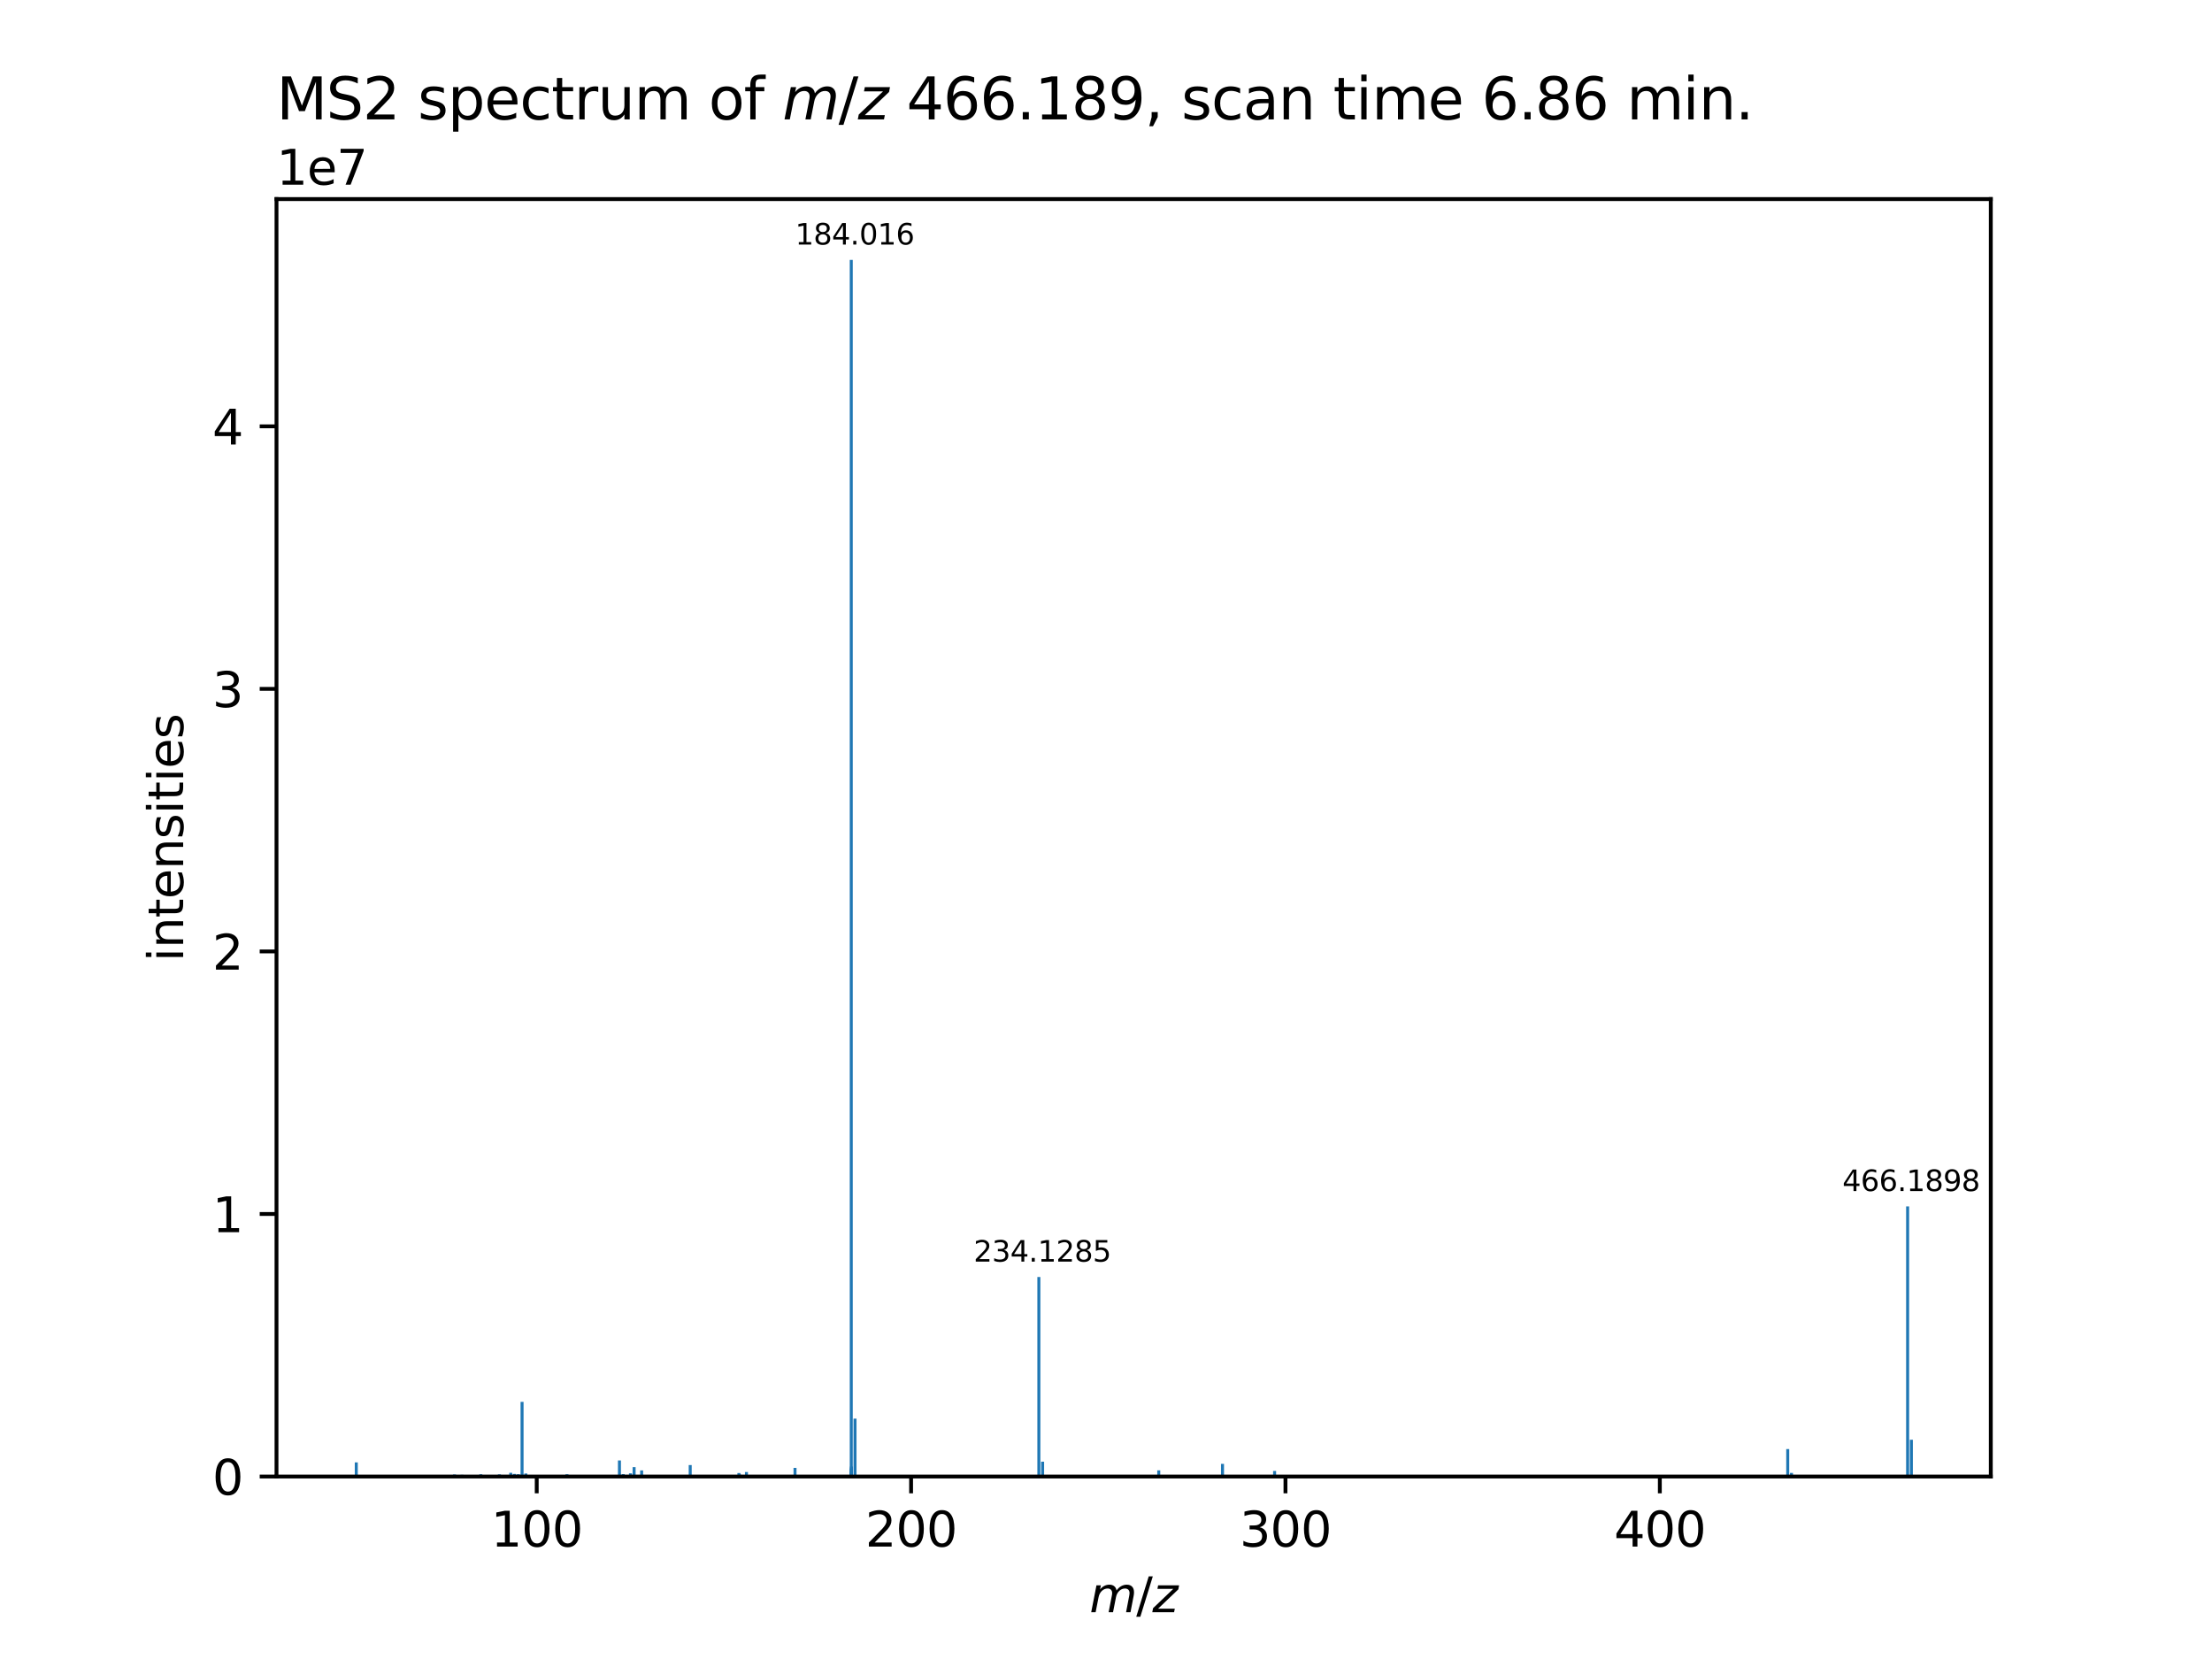 <?xml version="1.0" encoding="utf-8" standalone="no"?>
<!DOCTYPE svg PUBLIC "-//W3C//DTD SVG 1.1//EN"
  "http://www.w3.org/Graphics/SVG/1.1/DTD/svg11.dtd">
<svg xmlns:xlink="http://www.w3.org/1999/xlink" width="460.8pt" height="345.6pt" viewBox="0 0 460.8 345.6" xmlns="http://www.w3.org/2000/svg" version="1.1">
 <defs>
  <style type="text/css">*{stroke-linejoin: round; stroke-linecap: butt}</style>
 </defs>
 <g id="figure_1">
  <g id="patch_1">
   <path d="M 0 345.6 
L 460.8 345.6 
L 460.8 0 
L 0 0 
z
" style="fill: #ffffff"/>
  </g>
  <g id="axes_1">
   <g id="patch_2">
    <path d="M 57.6 307.584 
L 414.72 307.584 
L 414.72 41.472 
L 57.6 41.472 
z
" style="fill: #ffffff"/>
   </g>
   <g id="patch_3">
    <path d="M 73.833 307.584 
L 74.457 307.584 
L 74.457 307.43 
L 73.833 307.43 
z
" clip-path="url(#p63907b9aa9)" style="fill: #1f77b4"/>
   </g>
   <g id="patch_4">
    <path d="M 73.905 307.584 
L 74.528 307.584 
L 74.528 307.331 
L 73.905 307.331 
z
" clip-path="url(#p63907b9aa9)" style="fill: #1f77b4"/>
   </g>
   <g id="patch_5">
    <path d="M 73.907 307.584 
L 74.531 307.584 
L 74.531 304.641 
L 73.907 304.641 
z
" clip-path="url(#p63907b9aa9)" style="fill: #1f77b4"/>
   </g>
   <g id="patch_6">
    <path d="M 73.993 307.584 
L 74.617 307.584 
L 74.617 307.252 
L 73.993 307.252 
z
" clip-path="url(#p63907b9aa9)" style="fill: #1f77b4"/>
   </g>
   <g id="patch_7">
    <path d="M 77.004 307.584 
L 77.628 307.584 
L 77.628 307.457 
L 77.004 307.457 
z
" clip-path="url(#p63907b9aa9)" style="fill: #1f77b4"/>
   </g>
   <g id="patch_8">
    <path d="M 78.65 307.584 
L 79.274 307.584 
L 79.274 307.412 
L 78.65 307.412 
z
" clip-path="url(#p63907b9aa9)" style="fill: #1f77b4"/>
   </g>
   <g id="patch_9">
    <path d="M 79.708 307.584 
L 80.332 307.584 
L 80.332 307.441 
L 79.708 307.441 
z
" clip-path="url(#p63907b9aa9)" style="fill: #1f77b4"/>
   </g>
   <g id="patch_10">
    <path d="M 85.805 307.584 
L 86.429 307.584 
L 86.429 307.4 
L 85.805 307.4 
z
" clip-path="url(#p63907b9aa9)" style="fill: #1f77b4"/>
   </g>
   <g id="patch_11">
    <path d="M 86.581 307.584 
L 87.205 307.584 
L 87.205 307.271 
L 86.581 307.271 
z
" clip-path="url(#p63907b9aa9)" style="fill: #1f77b4"/>
   </g>
   <g id="patch_12">
    <path d="M 87.377 307.584 
L 88.001 307.584 
L 88.001 307.437 
L 87.377 307.437 
z
" clip-path="url(#p63907b9aa9)" style="fill: #1f77b4"/>
   </g>
   <g id="patch_13">
    <path d="M 88.153 307.584 
L 88.777 307.584 
L 88.777 307.31 
L 88.153 307.31 
z
" clip-path="url(#p63907b9aa9)" style="fill: #1f77b4"/>
   </g>
   <g id="patch_14">
    <path d="M 89.633 307.584 
L 90.257 307.584 
L 90.257 307.447 
L 89.633 307.447 
z
" clip-path="url(#p63907b9aa9)" style="fill: #1f77b4"/>
   </g>
   <g id="patch_15">
    <path d="M 94.368 307.584 
L 94.992 307.584 
L 94.992 307.163 
L 94.368 307.163 
z
" clip-path="url(#p63907b9aa9)" style="fill: #1f77b4"/>
   </g>
   <g id="patch_16">
    <path d="M 95.939 307.584 
L 96.563 307.584 
L 96.563 307.224 
L 95.939 307.224 
z
" clip-path="url(#p63907b9aa9)" style="fill: #1f77b4"/>
   </g>
   <g id="patch_17">
    <path d="M 97.511 307.584 
L 98.135 307.584 
L 98.135 307.27 
L 97.511 307.27 
z
" clip-path="url(#p63907b9aa9)" style="fill: #1f77b4"/>
   </g>
   <g id="patch_18">
    <path d="M 99.851 307.584 
L 100.475 307.584 
L 100.475 307.115 
L 99.851 307.115 
z
" clip-path="url(#p63907b9aa9)" style="fill: #1f77b4"/>
   </g>
   <g id="patch_19">
    <path d="M 103.726 307.584 
L 104.35 307.584 
L 104.35 307.134 
L 103.726 307.134 
z
" clip-path="url(#p63907b9aa9)" style="fill: #1f77b4"/>
   </g>
   <g id="patch_20">
    <path d="M 105.298 307.584 
L 105.922 307.584 
L 105.922 307.293 
L 105.298 307.293 
z
" clip-path="url(#p63907b9aa9)" style="fill: #1f77b4"/>
   </g>
   <g id="patch_21">
    <path d="M 106.084 307.584 
L 106.708 307.584 
L 106.708 306.813 
L 106.084 306.813 
z
" clip-path="url(#p63907b9aa9)" style="fill: #1f77b4"/>
   </g>
   <g id="patch_22">
    <path d="M 106.87 307.584 
L 107.494 307.584 
L 107.494 307.039 
L 106.87 307.039 
z
" clip-path="url(#p63907b9aa9)" style="fill: #1f77b4"/>
   </g>
   <g id="patch_23">
    <path d="M 107.656 307.584 
L 108.28 307.584 
L 108.28 307.103 
L 107.656 307.103 
z
" clip-path="url(#p63907b9aa9)" style="fill: #1f77b4"/>
   </g>
   <g id="patch_24">
    <path d="M 108.437 307.584 
L 109.061 307.584 
L 109.061 307.254 
L 108.437 307.254 
z
" clip-path="url(#p63907b9aa9)" style="fill: #1f77b4"/>
   </g>
   <g id="patch_25">
    <path d="M 108.442 307.584 
L 109.066 307.584 
L 109.066 292.031 
L 108.442 292.031 
z
" clip-path="url(#p63907b9aa9)" style="fill: #1f77b4"/>
   </g>
   <g id="patch_26">
    <path d="M 108.446 307.584 
L 109.07 307.584 
L 109.07 307.417 
L 108.446 307.417 
z
" clip-path="url(#p63907b9aa9)" style="fill: #1f77b4"/>
   </g>
   <g id="patch_27">
    <path d="M 108.447 307.584 
L 109.071 307.584 
L 109.071 307.246 
L 108.447 307.246 
z
" clip-path="url(#p63907b9aa9)" style="fill: #1f77b4"/>
   </g>
   <g id="patch_28">
    <path d="M 109.224 307.584 
L 109.848 307.584 
L 109.848 306.951 
L 109.224 306.951 
z
" clip-path="url(#p63907b9aa9)" style="fill: #1f77b4"/>
   </g>
   <g id="patch_29">
    <path d="M 112.914 307.584 
L 113.538 307.584 
L 113.538 307.423 
L 112.914 307.423 
z
" clip-path="url(#p63907b9aa9)" style="fill: #1f77b4"/>
   </g>
   <g id="patch_30">
    <path d="M 117.8 307.584 
L 118.424 307.584 
L 118.424 307.11 
L 117.8 307.11 
z
" clip-path="url(#p63907b9aa9)" style="fill: #1f77b4"/>
   </g>
   <g id="patch_31">
    <path d="M 119.629 307.584 
L 120.253 307.584 
L 120.253 307.403 
L 119.629 307.403 
z
" clip-path="url(#p63907b9aa9)" style="fill: #1f77b4"/>
   </g>
   <g id="patch_32">
    <path d="M 120.742 307.584 
L 121.366 307.584 
L 121.366 307.407 
L 120.742 307.407 
z
" clip-path="url(#p63907b9aa9)" style="fill: #1f77b4"/>
   </g>
   <g id="patch_33">
    <path d="M 120.916 307.584 
L 121.54 307.584 
L 121.54 307.414 
L 120.916 307.414 
z
" clip-path="url(#p63907b9aa9)" style="fill: #1f77b4"/>
   </g>
   <g id="patch_34">
    <path d="M 121.639 307.584 
L 122.263 307.584 
L 122.263 307.293 
L 121.639 307.293 
z
" clip-path="url(#p63907b9aa9)" style="fill: #1f77b4"/>
   </g>
   <g id="patch_35">
    <path d="M 128.73 307.584 
L 129.354 307.584 
L 129.354 304.238 
L 128.73 304.238 
z
" clip-path="url(#p63907b9aa9)" style="fill: #1f77b4"/>
   </g>
   <g id="patch_36">
    <path d="M 129.516 307.584 
L 130.14 307.584 
L 130.14 307.086 
L 129.516 307.086 
z
" clip-path="url(#p63907b9aa9)" style="fill: #1f77b4"/>
   </g>
   <g id="patch_37">
    <path d="M 131.026 307.584 
L 131.65 307.584 
L 131.65 306.916 
L 131.026 306.916 
z
" clip-path="url(#p63907b9aa9)" style="fill: #1f77b4"/>
   </g>
   <g id="patch_38">
    <path d="M 131.783 307.584 
L 132.407 307.584 
L 132.407 305.633 
L 131.783 305.633 
z
" clip-path="url(#p63907b9aa9)" style="fill: #1f77b4"/>
   </g>
   <g id="patch_39">
    <path d="M 133.355 307.584 
L 133.979 307.584 
L 133.979 306.316 
L 133.355 306.316 
z
" clip-path="url(#p63907b9aa9)" style="fill: #1f77b4"/>
   </g>
   <g id="patch_40">
    <path d="M 133.418 307.584 
L 134.042 307.584 
L 134.042 307.233 
L 133.418 307.233 
z
" clip-path="url(#p63907b9aa9)" style="fill: #1f77b4"/>
   </g>
   <g id="patch_41">
    <path d="M 143.471 307.584 
L 144.095 307.584 
L 144.095 305.198 
L 143.471 305.198 
z
" clip-path="url(#p63907b9aa9)" style="fill: #1f77b4"/>
   </g>
   <g id="patch_42">
    <path d="M 152.737 307.584 
L 153.361 307.584 
L 153.361 307.433 
L 152.737 307.433 
z
" clip-path="url(#p63907b9aa9)" style="fill: #1f77b4"/>
   </g>
   <g id="patch_43">
    <path d="M 152.887 307.584 
L 153.511 307.584 
L 153.511 307.419 
L 152.887 307.419 
z
" clip-path="url(#p63907b9aa9)" style="fill: #1f77b4"/>
   </g>
   <g id="patch_44">
    <path d="M 153.615 307.584 
L 154.239 307.584 
L 154.239 306.853 
L 153.615 306.853 
z
" clip-path="url(#p63907b9aa9)" style="fill: #1f77b4"/>
   </g>
   <g id="patch_45">
    <path d="M 153.707 307.584 
L 154.331 307.584 
L 154.331 307.03 
L 153.707 307.03 
z
" clip-path="url(#p63907b9aa9)" style="fill: #1f77b4"/>
   </g>
   <g id="patch_46">
    <path d="M 155.187 307.584 
L 155.811 307.584 
L 155.811 306.65 
L 155.187 306.65 
z
" clip-path="url(#p63907b9aa9)" style="fill: #1f77b4"/>
   </g>
   <g id="patch_47">
    <path d="M 165.303 307.584 
L 165.927 307.584 
L 165.927 305.783 
L 165.303 305.783 
z
" clip-path="url(#p63907b9aa9)" style="fill: #1f77b4"/>
   </g>
   <g id="patch_48">
    <path d="M 166.086 307.584 
L 166.71 307.584 
L 166.71 307.416 
L 166.086 307.416 
z
" clip-path="url(#p63907b9aa9)" style="fill: #1f77b4"/>
   </g>
   <g id="patch_49">
    <path d="M 166.119 307.584 
L 166.743 307.584 
L 166.743 307.38 
L 166.119 307.38 
z
" clip-path="url(#p63907b9aa9)" style="fill: #1f77b4"/>
   </g>
   <g id="patch_50">
    <path d="M 174.341 307.584 
L 174.965 307.584 
L 174.965 307.408 
L 174.341 307.408 
z
" clip-path="url(#p63907b9aa9)" style="fill: #1f77b4"/>
   </g>
   <g id="patch_51">
    <path d="M 176.986 307.584 
L 177.61 307.584 
L 177.61 307.081 
L 176.986 307.081 
z
" clip-path="url(#p63907b9aa9)" style="fill: #1f77b4"/>
   </g>
   <g id="patch_52">
    <path d="M 176.994 307.584 
L 177.618 307.584 
L 177.618 306.364 
L 176.994 306.364 
z
" clip-path="url(#p63907b9aa9)" style="fill: #1f77b4"/>
   </g>
   <g id="patch_53">
    <path d="M 176.999 307.584 
L 177.623 307.584 
L 177.623 305.89 
L 176.999 305.89 
z
" clip-path="url(#p63907b9aa9)" style="fill: #1f77b4"/>
   </g>
   <g id="patch_54">
    <path d="M 177.02 307.584 
L 177.644 307.584 
L 177.644 54.144 
L 177.02 54.144 
z
" clip-path="url(#p63907b9aa9)" style="fill: #1f77b4"/>
   </g>
   <g id="patch_55">
    <path d="M 177.041 307.584 
L 177.665 307.584 
L 177.665 306.624 
L 177.041 306.624 
z
" clip-path="url(#p63907b9aa9)" style="fill: #1f77b4"/>
   </g>
   <g id="patch_56">
    <path d="M 177.047 307.584 
L 177.671 307.584 
L 177.671 305.502 
L 177.047 305.502 
z
" clip-path="url(#p63907b9aa9)" style="fill: #1f77b4"/>
   </g>
   <g id="patch_57">
    <path d="M 177.055 307.584 
L 177.678 307.584 
L 177.678 306.981 
L 177.055 306.981 
z
" clip-path="url(#p63907b9aa9)" style="fill: #1f77b4"/>
   </g>
   <g id="patch_58">
    <path d="M 177.803 307.584 
L 178.426 307.584 
L 178.426 295.522 
L 177.803 295.522 
z
" clip-path="url(#p63907b9aa9)" style="fill: #1f77b4"/>
   </g>
   <g id="patch_59">
    <path d="M 177.813 307.584 
L 178.437 307.584 
L 178.437 307.448 
L 177.813 307.448 
z
" clip-path="url(#p63907b9aa9)" style="fill: #1f77b4"/>
   </g>
   <g id="patch_60">
    <path d="M 177.816 307.584 
L 178.44 307.584 
L 178.44 307.423 
L 177.816 307.423 
z
" clip-path="url(#p63907b9aa9)" style="fill: #1f77b4"/>
   </g>
   <g id="patch_61">
    <path d="M 216.102 307.584 
L 216.726 307.584 
L 216.726 266.019 
L 216.102 266.019 
z
" clip-path="url(#p63907b9aa9)" style="fill: #1f77b4"/>
   </g>
   <g id="patch_62">
    <path d="M 216.884 307.584 
L 217.508 307.584 
L 217.508 304.502 
L 216.884 304.502 
z
" clip-path="url(#p63907b9aa9)" style="fill: #1f77b4"/>
   </g>
   <g id="patch_63">
    <path d="M 230.148 307.584 
L 230.772 307.584 
L 230.772 307.303 
L 230.148 307.303 
z
" clip-path="url(#p63907b9aa9)" style="fill: #1f77b4"/>
   </g>
   <g id="patch_64">
    <path d="M 239.507 307.584 
L 240.131 307.584 
L 240.131 307.351 
L 239.507 307.351 
z
" clip-path="url(#p63907b9aa9)" style="fill: #1f77b4"/>
   </g>
   <g id="patch_65">
    <path d="M 241.078 307.584 
L 241.702 307.584 
L 241.702 306.305 
L 241.078 306.305 
z
" clip-path="url(#p63907b9aa9)" style="fill: #1f77b4"/>
   </g>
   <g id="patch_66">
    <path d="M 241.861 307.584 
L 242.485 307.584 
L 242.485 307.407 
L 241.861 307.407 
z
" clip-path="url(#p63907b9aa9)" style="fill: #1f77b4"/>
   </g>
   <g id="patch_67">
    <path d="M 254.357 307.584 
L 254.98 307.584 
L 254.98 304.95 
L 254.357 304.95 
z
" clip-path="url(#p63907b9aa9)" style="fill: #1f77b4"/>
   </g>
   <g id="patch_68">
    <path d="M 255.141 307.584 
L 255.765 307.584 
L 255.765 307.364 
L 255.141 307.364 
z
" clip-path="url(#p63907b9aa9)" style="fill: #1f77b4"/>
   </g>
   <g id="patch_69">
    <path d="M 265.212 307.584 
L 265.836 307.584 
L 265.836 306.431 
L 265.212 306.431 
z
" clip-path="url(#p63907b9aa9)" style="fill: #1f77b4"/>
   </g>
   <g id="patch_70">
    <path d="M 372.105 307.584 
L 372.729 307.584 
L 372.729 301.869 
L 372.105 301.869 
z
" clip-path="url(#p63907b9aa9)" style="fill: #1f77b4"/>
   </g>
   <g id="patch_71">
    <path d="M 372.888 307.584 
L 373.512 307.584 
L 373.512 306.828 
L 372.888 306.828 
z
" clip-path="url(#p63907b9aa9)" style="fill: #1f77b4"/>
   </g>
   <g id="patch_72">
    <path d="M 397.081 307.584 
L 397.705 307.584 
L 397.705 251.318 
L 397.081 251.318 
z
" clip-path="url(#p63907b9aa9)" style="fill: #1f77b4"/>
   </g>
   <g id="patch_73">
    <path d="M 397.863 307.584 
L 398.487 307.584 
L 398.487 299.925 
L 397.863 299.925 
z
" clip-path="url(#p63907b9aa9)" style="fill: #1f77b4"/>
   </g>
   <g id="matplotlib.axis_1">
    <g id="xtick_1">
     <g id="line2d_1">
      <defs>
       <path id="m96900ca7e9" d="M 0 0 
L 0 3.5 
" style="stroke: #000000; stroke-width: 0.8"/>
      </defs>
      <g>
       <use xlink:href="#m96900ca7e9" x="111.81" y="307.584" style="stroke: #000000; stroke-width: 0.8"/>
      </g>
     </g>
     <g id="text_1">
      <!-- 100 -->
      <g transform="translate(102.266 322.182) scale(0.1 -0.1)">
       <defs>
        <path id="DejaVuSans-31" d="M 794 531 
L 1825 531 
L 1825 4091 
L 703 3866 
L 703 4441 
L 1819 4666 
L 2450 4666 
L 2450 531 
L 3481 531 
L 3481 0 
L 794 0 
L 794 531 
z
" transform="scale(0.016)"/>
        <path id="DejaVuSans-30" d="M 2034 4250 
Q 1547 4250 1301 3770 
Q 1056 3291 1056 2328 
Q 1056 1369 1301 889 
Q 1547 409 2034 409 
Q 2525 409 2770 889 
Q 3016 1369 3016 2328 
Q 3016 3291 2770 3770 
Q 2525 4250 2034 4250 
z
M 2034 4750 
Q 2819 4750 3233 4129 
Q 3647 3509 3647 2328 
Q 3647 1150 3233 529 
Q 2819 -91 2034 -91 
Q 1250 -91 836 529 
Q 422 1150 422 2328 
Q 422 3509 836 4129 
Q 1250 4750 2034 4750 
z
" transform="scale(0.016)"/>
       </defs>
       <use xlink:href="#DejaVuSans-31"/>
       <use xlink:href="#DejaVuSans-30" x="63.623"/>
       <use xlink:href="#DejaVuSans-30" x="127.246"/>
      </g>
     </g>
    </g>
    <g id="xtick_2">
     <g id="line2d_2">
      <g>
       <use xlink:href="#m96900ca7e9" x="189.798" y="307.584" style="stroke: #000000; stroke-width: 0.8"/>
      </g>
     </g>
     <g id="text_2">
      <!-- 200 -->
      <g transform="translate(180.254 322.182) scale(0.1 -0.1)">
       <defs>
        <path id="DejaVuSans-32" d="M 1228 531 
L 3431 531 
L 3431 0 
L 469 0 
L 469 531 
Q 828 903 1448 1529 
Q 2069 2156 2228 2338 
Q 2531 2678 2651 2914 
Q 2772 3150 2772 3378 
Q 2772 3750 2511 3984 
Q 2250 4219 1831 4219 
Q 1534 4219 1204 4116 
Q 875 4013 500 3803 
L 500 4441 
Q 881 4594 1212 4672 
Q 1544 4750 1819 4750 
Q 2544 4750 2975 4387 
Q 3406 4025 3406 3419 
Q 3406 3131 3298 2873 
Q 3191 2616 2906 2266 
Q 2828 2175 2409 1742 
Q 1991 1309 1228 531 
z
" transform="scale(0.016)"/>
       </defs>
       <use xlink:href="#DejaVuSans-32"/>
       <use xlink:href="#DejaVuSans-30" x="63.623"/>
       <use xlink:href="#DejaVuSans-30" x="127.246"/>
      </g>
     </g>
    </g>
    <g id="xtick_3">
     <g id="line2d_3">
      <g>
       <use xlink:href="#m96900ca7e9" x="267.786" y="307.584" style="stroke: #000000; stroke-width: 0.8"/>
      </g>
     </g>
     <g id="text_3">
      <!-- 300 -->
      <g transform="translate(258.242 322.182) scale(0.1 -0.1)">
       <defs>
        <path id="DejaVuSans-33" d="M 2597 2516 
Q 3050 2419 3304 2112 
Q 3559 1806 3559 1356 
Q 3559 666 3084 287 
Q 2609 -91 1734 -91 
Q 1441 -91 1130 -33 
Q 819 25 488 141 
L 488 750 
Q 750 597 1062 519 
Q 1375 441 1716 441 
Q 2309 441 2620 675 
Q 2931 909 2931 1356 
Q 2931 1769 2642 2001 
Q 2353 2234 1838 2234 
L 1294 2234 
L 1294 2753 
L 1863 2753 
Q 2328 2753 2575 2939 
Q 2822 3125 2822 3475 
Q 2822 3834 2567 4026 
Q 2313 4219 1838 4219 
Q 1578 4219 1281 4162 
Q 984 4106 628 3988 
L 628 4550 
Q 988 4650 1302 4700 
Q 1616 4750 1894 4750 
Q 2613 4750 3031 4423 
Q 3450 4097 3450 3541 
Q 3450 3153 3228 2886 
Q 3006 2619 2597 2516 
z
" transform="scale(0.016)"/>
       </defs>
       <use xlink:href="#DejaVuSans-33"/>
       <use xlink:href="#DejaVuSans-30" x="63.623"/>
       <use xlink:href="#DejaVuSans-30" x="127.246"/>
      </g>
     </g>
    </g>
    <g id="xtick_4">
     <g id="line2d_4">
      <g>
       <use xlink:href="#m96900ca7e9" x="345.773" y="307.584" style="stroke: #000000; stroke-width: 0.8"/>
      </g>
     </g>
     <g id="text_4">
      <!-- 400 -->
      <g transform="translate(336.23 322.182) scale(0.1 -0.1)">
       <defs>
        <path id="DejaVuSans-34" d="M 2419 4116 
L 825 1625 
L 2419 1625 
L 2419 4116 
z
M 2253 4666 
L 3047 4666 
L 3047 1625 
L 3713 1625 
L 3713 1100 
L 3047 1100 
L 3047 0 
L 2419 0 
L 2419 1100 
L 313 1100 
L 313 1709 
L 2253 4666 
z
" transform="scale(0.016)"/>
       </defs>
       <use xlink:href="#DejaVuSans-34"/>
       <use xlink:href="#DejaVuSans-30" x="63.623"/>
       <use xlink:href="#DejaVuSans-30" x="127.246"/>
      </g>
     </g>
    </g>
    <g id="text_5">
     <!-- ${m/z}$ -->
     <g transform="translate(226.96 335.861) scale(0.1 -0.1)">
      <defs>
       <path id="DejaVuSans-Oblique-6d" d="M 5747 2113 
L 5338 0 
L 4763 0 
L 5166 2094 
Q 5191 2228 5203 2325 
Q 5216 2422 5216 2491 
Q 5216 2772 5059 2928 
Q 4903 3084 4622 3084 
Q 4203 3084 3875 2770 
Q 3547 2456 3450 1953 
L 3066 0 
L 2491 0 
L 2900 2094 
Q 2925 2209 2937 2307 
Q 2950 2406 2950 2484 
Q 2950 2769 2794 2926 
Q 2638 3084 2363 3084 
Q 1938 3084 1609 2770 
Q 1281 2456 1184 1953 
L 800 0 
L 225 0 
L 909 3500 
L 1484 3500 
L 1375 2956 
Q 1609 3263 1923 3423 
Q 2238 3584 2597 3584 
Q 2978 3584 3223 3384 
Q 3469 3184 3519 2828 
Q 3781 3197 4126 3390 
Q 4472 3584 4856 3584 
Q 5306 3584 5551 3325 
Q 5797 3066 5797 2591 
Q 5797 2488 5784 2364 
Q 5772 2241 5747 2113 
z
" transform="scale(0.016)"/>
       <path id="DejaVuSans-2f" d="M 1625 4666 
L 2156 4666 
L 531 -594 
L 0 -594 
L 1625 4666 
z
" transform="scale(0.016)"/>
       <path id="DejaVuSans-Oblique-7a" d="M 744 3500 
L 3475 3500 
L 3372 2975 
L 738 459 
L 2913 459 
L 2822 0 
L -19 0 
L 84 525 
L 2719 3041 
L 653 3041 
L 744 3500 
z
" transform="scale(0.016)"/>
      </defs>
      <use xlink:href="#DejaVuSans-Oblique-6d" transform="translate(0 0.094)"/>
      <use xlink:href="#DejaVuSans-2f" transform="translate(97.412 0.094)"/>
      <use xlink:href="#DejaVuSans-Oblique-7a" transform="translate(131.104 0.094)"/>
     </g>
    </g>
   </g>
   <g id="matplotlib.axis_2">
    <g id="ytick_1">
     <g id="line2d_5">
      <defs>
       <path id="mf5b9d4677b" d="M 0 0 
L -3.5 0 
" style="stroke: #000000; stroke-width: 0.8"/>
      </defs>
      <g>
       <use xlink:href="#mf5b9d4677b" x="57.6" y="307.584" style="stroke: #000000; stroke-width: 0.8"/>
      </g>
     </g>
     <g id="text_6">
      <!-- 0 -->
      <g transform="translate(44.237 311.383) scale(0.1 -0.1)">
       <use xlink:href="#DejaVuSans-30"/>
      </g>
     </g>
    </g>
    <g id="ytick_2">
     <g id="line2d_6">
      <g>
       <use xlink:href="#mf5b9d4677b" x="57.6" y="252.89" style="stroke: #000000; stroke-width: 0.8"/>
      </g>
     </g>
     <g id="text_7">
      <!-- 1 -->
      <g transform="translate(44.237 256.689) scale(0.1 -0.1)">
       <use xlink:href="#DejaVuSans-31"/>
      </g>
     </g>
    </g>
    <g id="ytick_3">
     <g id="line2d_7">
      <g>
       <use xlink:href="#mf5b9d4677b" x="57.6" y="198.196" style="stroke: #000000; stroke-width: 0.8"/>
      </g>
     </g>
     <g id="text_8">
      <!-- 2 -->
      <g transform="translate(44.237 201.995) scale(0.1 -0.1)">
       <use xlink:href="#DejaVuSans-32"/>
      </g>
     </g>
    </g>
    <g id="ytick_4">
     <g id="line2d_8">
      <g>
       <use xlink:href="#mf5b9d4677b" x="57.6" y="143.502" style="stroke: #000000; stroke-width: 0.8"/>
      </g>
     </g>
     <g id="text_9">
      <!-- 3 -->
      <g transform="translate(44.237 147.301) scale(0.1 -0.1)">
       <use xlink:href="#DejaVuSans-33"/>
      </g>
     </g>
    </g>
    <g id="ytick_5">
     <g id="line2d_9">
      <g>
       <use xlink:href="#mf5b9d4677b" x="57.6" y="88.808" style="stroke: #000000; stroke-width: 0.8"/>
      </g>
     </g>
     <g id="text_10">
      <!-- 4 -->
      <g transform="translate(44.237 92.607) scale(0.1 -0.1)">
       <use xlink:href="#DejaVuSans-34"/>
      </g>
     </g>
    </g>
    <g id="text_11">
     <!-- intensities -->
     <g transform="translate(38.158 200.315) rotate(-90) scale(0.1 -0.1)">
      <defs>
       <path id="DejaVuSans-69" d="M 603 3500 
L 1178 3500 
L 1178 0 
L 603 0 
L 603 3500 
z
M 603 4863 
L 1178 4863 
L 1178 4134 
L 603 4134 
L 603 4863 
z
" transform="scale(0.016)"/>
       <path id="DejaVuSans-6e" d="M 3513 2113 
L 3513 0 
L 2938 0 
L 2938 2094 
Q 2938 2591 2744 2837 
Q 2550 3084 2163 3084 
Q 1697 3084 1428 2787 
Q 1159 2491 1159 1978 
L 1159 0 
L 581 0 
L 581 3500 
L 1159 3500 
L 1159 2956 
Q 1366 3272 1645 3428 
Q 1925 3584 2291 3584 
Q 2894 3584 3203 3211 
Q 3513 2838 3513 2113 
z
" transform="scale(0.016)"/>
       <path id="DejaVuSans-74" d="M 1172 4494 
L 1172 3500 
L 2356 3500 
L 2356 3053 
L 1172 3053 
L 1172 1153 
Q 1172 725 1289 603 
Q 1406 481 1766 481 
L 2356 481 
L 2356 0 
L 1766 0 
Q 1100 0 847 248 
Q 594 497 594 1153 
L 594 3053 
L 172 3053 
L 172 3500 
L 594 3500 
L 594 4494 
L 1172 4494 
z
" transform="scale(0.016)"/>
       <path id="DejaVuSans-65" d="M 3597 1894 
L 3597 1613 
L 953 1613 
Q 991 1019 1311 708 
Q 1631 397 2203 397 
Q 2534 397 2845 478 
Q 3156 559 3463 722 
L 3463 178 
Q 3153 47 2828 -22 
Q 2503 -91 2169 -91 
Q 1331 -91 842 396 
Q 353 884 353 1716 
Q 353 2575 817 3079 
Q 1281 3584 2069 3584 
Q 2775 3584 3186 3129 
Q 3597 2675 3597 1894 
z
M 3022 2063 
Q 3016 2534 2758 2815 
Q 2500 3097 2075 3097 
Q 1594 3097 1305 2825 
Q 1016 2553 972 2059 
L 3022 2063 
z
" transform="scale(0.016)"/>
       <path id="DejaVuSans-73" d="M 2834 3397 
L 2834 2853 
Q 2591 2978 2328 3040 
Q 2066 3103 1784 3103 
Q 1356 3103 1142 2972 
Q 928 2841 928 2578 
Q 928 2378 1081 2264 
Q 1234 2150 1697 2047 
L 1894 2003 
Q 2506 1872 2764 1633 
Q 3022 1394 3022 966 
Q 3022 478 2636 193 
Q 2250 -91 1575 -91 
Q 1294 -91 989 -36 
Q 684 19 347 128 
L 347 722 
Q 666 556 975 473 
Q 1284 391 1588 391 
Q 1994 391 2212 530 
Q 2431 669 2431 922 
Q 2431 1156 2273 1281 
Q 2116 1406 1581 1522 
L 1381 1569 
Q 847 1681 609 1914 
Q 372 2147 372 2553 
Q 372 3047 722 3315 
Q 1072 3584 1716 3584 
Q 2034 3584 2315 3537 
Q 2597 3491 2834 3397 
z
" transform="scale(0.016)"/>
      </defs>
      <use xlink:href="#DejaVuSans-69"/>
      <use xlink:href="#DejaVuSans-6e" x="27.783"/>
      <use xlink:href="#DejaVuSans-74" x="91.162"/>
      <use xlink:href="#DejaVuSans-65" x="130.371"/>
      <use xlink:href="#DejaVuSans-6e" x="191.895"/>
      <use xlink:href="#DejaVuSans-73" x="255.273"/>
      <use xlink:href="#DejaVuSans-69" x="307.373"/>
      <use xlink:href="#DejaVuSans-74" x="335.156"/>
      <use xlink:href="#DejaVuSans-69" x="374.365"/>
      <use xlink:href="#DejaVuSans-65" x="402.148"/>
      <use xlink:href="#DejaVuSans-73" x="463.672"/>
     </g>
    </g>
    <g id="text_12">
     <!-- 1e7 -->
     <g transform="translate(57.6 38.472) scale(0.1 -0.1)">
      <defs>
       <path id="DejaVuSans-37" d="M 525 4666 
L 3525 4666 
L 3525 4397 
L 1831 0 
L 1172 0 
L 2766 4134 
L 525 4134 
L 525 4666 
z
" transform="scale(0.016)"/>
      </defs>
      <use xlink:href="#DejaVuSans-31"/>
      <use xlink:href="#DejaVuSans-65" x="63.623"/>
      <use xlink:href="#DejaVuSans-37" x="125.146"/>
     </g>
    </g>
   </g>
   <g id="patch_74">
    <path d="M 57.6 307.584 
L 57.6 41.472 
" style="fill: none; stroke: #000000; stroke-width: 0.8; stroke-linejoin: miter; stroke-linecap: square"/>
   </g>
   <g id="patch_75">
    <path d="M 414.72 307.584 
L 414.72 41.472 
" style="fill: none; stroke: #000000; stroke-width: 0.8; stroke-linejoin: miter; stroke-linecap: square"/>
   </g>
   <g id="patch_76">
    <path d="M 57.6 307.584 
L 414.72 307.584 
" style="fill: none; stroke: #000000; stroke-width: 0.8; stroke-linejoin: miter; stroke-linecap: square"/>
   </g>
   <g id="patch_77">
    <path d="M 57.6 41.472 
L 414.72 41.472 
" style="fill: none; stroke: #000000; stroke-width: 0.8; stroke-linejoin: miter; stroke-linecap: square"/>
   </g>
   <g id="text_13">
    <!-- 184.016 -->
    <g transform="translate(165.646 50.94) scale(0.06 -0.06)">
     <defs>
      <path id="DejaVuSans-38" d="M 2034 2216 
Q 1584 2216 1326 1975 
Q 1069 1734 1069 1313 
Q 1069 891 1326 650 
Q 1584 409 2034 409 
Q 2484 409 2743 651 
Q 3003 894 3003 1313 
Q 3003 1734 2745 1975 
Q 2488 2216 2034 2216 
z
M 1403 2484 
Q 997 2584 770 2862 
Q 544 3141 544 3541 
Q 544 4100 942 4425 
Q 1341 4750 2034 4750 
Q 2731 4750 3128 4425 
Q 3525 4100 3525 3541 
Q 3525 3141 3298 2862 
Q 3072 2584 2669 2484 
Q 3125 2378 3379 2068 
Q 3634 1759 3634 1313 
Q 3634 634 3220 271 
Q 2806 -91 2034 -91 
Q 1263 -91 848 271 
Q 434 634 434 1313 
Q 434 1759 690 2068 
Q 947 2378 1403 2484 
z
M 1172 3481 
Q 1172 3119 1398 2916 
Q 1625 2713 2034 2713 
Q 2441 2713 2670 2916 
Q 2900 3119 2900 3481 
Q 2900 3844 2670 4047 
Q 2441 4250 2034 4250 
Q 1625 4250 1398 4047 
Q 1172 3844 1172 3481 
z
" transform="scale(0.016)"/>
      <path id="DejaVuSans-2e" d="M 684 794 
L 1344 794 
L 1344 0 
L 684 0 
L 684 794 
z
" transform="scale(0.016)"/>
      <path id="DejaVuSans-36" d="M 2113 2584 
Q 1688 2584 1439 2293 
Q 1191 2003 1191 1497 
Q 1191 994 1439 701 
Q 1688 409 2113 409 
Q 2538 409 2786 701 
Q 3034 994 3034 1497 
Q 3034 2003 2786 2293 
Q 2538 2584 2113 2584 
z
M 3366 4563 
L 3366 3988 
Q 3128 4100 2886 4159 
Q 2644 4219 2406 4219 
Q 1781 4219 1451 3797 
Q 1122 3375 1075 2522 
Q 1259 2794 1537 2939 
Q 1816 3084 2150 3084 
Q 2853 3084 3261 2657 
Q 3669 2231 3669 1497 
Q 3669 778 3244 343 
Q 2819 -91 2113 -91 
Q 1303 -91 875 529 
Q 447 1150 447 2328 
Q 447 3434 972 4092 
Q 1497 4750 2381 4750 
Q 2619 4750 2861 4703 
Q 3103 4656 3366 4563 
z
" transform="scale(0.016)"/>
     </defs>
     <use xlink:href="#DejaVuSans-31"/>
     <use xlink:href="#DejaVuSans-38" x="63.623"/>
     <use xlink:href="#DejaVuSans-34" x="127.246"/>
     <use xlink:href="#DejaVuSans-2e" x="190.869"/>
     <use xlink:href="#DejaVuSans-30" x="222.656"/>
     <use xlink:href="#DejaVuSans-31" x="286.279"/>
     <use xlink:href="#DejaVuSans-36" x="349.902"/>
    </g>
   </g>
   <g id="text_14">
    <!-- 234.1285 -->
    <g transform="translate(202.819 262.815) scale(0.06 -0.06)">
     <defs>
      <path id="DejaVuSans-35" d="M 691 4666 
L 3169 4666 
L 3169 4134 
L 1269 4134 
L 1269 2991 
Q 1406 3038 1543 3061 
Q 1681 3084 1819 3084 
Q 2600 3084 3056 2656 
Q 3513 2228 3513 1497 
Q 3513 744 3044 326 
Q 2575 -91 1722 -91 
Q 1428 -91 1123 -41 
Q 819 9 494 109 
L 494 744 
Q 775 591 1075 516 
Q 1375 441 1709 441 
Q 2250 441 2565 725 
Q 2881 1009 2881 1497 
Q 2881 1984 2565 2268 
Q 2250 2553 1709 2553 
Q 1456 2553 1204 2497 
Q 953 2441 691 2322 
L 691 4666 
z
" transform="scale(0.016)"/>
     </defs>
     <use xlink:href="#DejaVuSans-32"/>
     <use xlink:href="#DejaVuSans-33" x="63.623"/>
     <use xlink:href="#DejaVuSans-34" x="127.246"/>
     <use xlink:href="#DejaVuSans-2e" x="190.869"/>
     <use xlink:href="#DejaVuSans-31" x="222.656"/>
     <use xlink:href="#DejaVuSans-32" x="286.279"/>
     <use xlink:href="#DejaVuSans-38" x="349.902"/>
     <use xlink:href="#DejaVuSans-35" x="413.525"/>
    </g>
   </g>
   <g id="text_15">
    <!-- 466.1898 -->
    <g transform="translate(383.799 248.114) scale(0.06 -0.06)">
     <defs>
      <path id="DejaVuSans-39" d="M 703 97 
L 703 672 
Q 941 559 1184 500 
Q 1428 441 1663 441 
Q 2288 441 2617 861 
Q 2947 1281 2994 2138 
Q 2813 1869 2534 1725 
Q 2256 1581 1919 1581 
Q 1219 1581 811 2004 
Q 403 2428 403 3163 
Q 403 3881 828 4315 
Q 1253 4750 1959 4750 
Q 2769 4750 3195 4129 
Q 3622 3509 3622 2328 
Q 3622 1225 3098 567 
Q 2575 -91 1691 -91 
Q 1453 -91 1209 -44 
Q 966 3 703 97 
z
M 1959 2075 
Q 2384 2075 2632 2365 
Q 2881 2656 2881 3163 
Q 2881 3666 2632 3958 
Q 2384 4250 1959 4250 
Q 1534 4250 1286 3958 
Q 1038 3666 1038 3163 
Q 1038 2656 1286 2365 
Q 1534 2075 1959 2075 
z
" transform="scale(0.016)"/>
     </defs>
     <use xlink:href="#DejaVuSans-34"/>
     <use xlink:href="#DejaVuSans-36" x="63.623"/>
     <use xlink:href="#DejaVuSans-36" x="127.246"/>
     <use xlink:href="#DejaVuSans-2e" x="190.869"/>
     <use xlink:href="#DejaVuSans-31" x="222.656"/>
     <use xlink:href="#DejaVuSans-38" x="286.279"/>
     <use xlink:href="#DejaVuSans-39" x="349.902"/>
     <use xlink:href="#DejaVuSans-38" x="413.525"/>
    </g>
   </g>
   <g id="text_16">
    <!-- MS2 spectrum of ${m/z}$ 466.189, scan time 6.86 min. -->
    <g transform="translate(57.6 24.874) scale(0.12 -0.12)">
     <defs>
      <path id="DejaVuSans-4d" d="M 628 4666 
L 1569 4666 
L 2759 1491 
L 3956 4666 
L 4897 4666 
L 4897 0 
L 4281 0 
L 4281 4097 
L 3078 897 
L 2444 897 
L 1241 4097 
L 1241 0 
L 628 0 
L 628 4666 
z
" transform="scale(0.016)"/>
      <path id="DejaVuSans-53" d="M 3425 4513 
L 3425 3897 
Q 3066 4069 2747 4153 
Q 2428 4238 2131 4238 
Q 1616 4238 1336 4038 
Q 1056 3838 1056 3469 
Q 1056 3159 1242 3001 
Q 1428 2844 1947 2747 
L 2328 2669 
Q 3034 2534 3370 2195 
Q 3706 1856 3706 1288 
Q 3706 609 3251 259 
Q 2797 -91 1919 -91 
Q 1588 -91 1214 -16 
Q 841 59 441 206 
L 441 856 
Q 825 641 1194 531 
Q 1563 422 1919 422 
Q 2459 422 2753 634 
Q 3047 847 3047 1241 
Q 3047 1584 2836 1778 
Q 2625 1972 2144 2069 
L 1759 2144 
Q 1053 2284 737 2584 
Q 422 2884 422 3419 
Q 422 4038 858 4394 
Q 1294 4750 2059 4750 
Q 2388 4750 2728 4690 
Q 3069 4631 3425 4513 
z
" transform="scale(0.016)"/>
      <path id="DejaVuSans-20" transform="scale(0.016)"/>
      <path id="DejaVuSans-70" d="M 1159 525 
L 1159 -1331 
L 581 -1331 
L 581 3500 
L 1159 3500 
L 1159 2969 
Q 1341 3281 1617 3432 
Q 1894 3584 2278 3584 
Q 2916 3584 3314 3078 
Q 3713 2572 3713 1747 
Q 3713 922 3314 415 
Q 2916 -91 2278 -91 
Q 1894 -91 1617 61 
Q 1341 213 1159 525 
z
M 3116 1747 
Q 3116 2381 2855 2742 
Q 2594 3103 2138 3103 
Q 1681 3103 1420 2742 
Q 1159 2381 1159 1747 
Q 1159 1113 1420 752 
Q 1681 391 2138 391 
Q 2594 391 2855 752 
Q 3116 1113 3116 1747 
z
" transform="scale(0.016)"/>
      <path id="DejaVuSans-63" d="M 3122 3366 
L 3122 2828 
Q 2878 2963 2633 3030 
Q 2388 3097 2138 3097 
Q 1578 3097 1268 2742 
Q 959 2388 959 1747 
Q 959 1106 1268 751 
Q 1578 397 2138 397 
Q 2388 397 2633 464 
Q 2878 531 3122 666 
L 3122 134 
Q 2881 22 2623 -34 
Q 2366 -91 2075 -91 
Q 1284 -91 818 406 
Q 353 903 353 1747 
Q 353 2603 823 3093 
Q 1294 3584 2113 3584 
Q 2378 3584 2631 3529 
Q 2884 3475 3122 3366 
z
" transform="scale(0.016)"/>
      <path id="DejaVuSans-72" d="M 2631 2963 
Q 2534 3019 2420 3045 
Q 2306 3072 2169 3072 
Q 1681 3072 1420 2755 
Q 1159 2438 1159 1844 
L 1159 0 
L 581 0 
L 581 3500 
L 1159 3500 
L 1159 2956 
Q 1341 3275 1631 3429 
Q 1922 3584 2338 3584 
Q 2397 3584 2469 3576 
Q 2541 3569 2628 3553 
L 2631 2963 
z
" transform="scale(0.016)"/>
      <path id="DejaVuSans-75" d="M 544 1381 
L 544 3500 
L 1119 3500 
L 1119 1403 
Q 1119 906 1312 657 
Q 1506 409 1894 409 
Q 2359 409 2629 706 
Q 2900 1003 2900 1516 
L 2900 3500 
L 3475 3500 
L 3475 0 
L 2900 0 
L 2900 538 
Q 2691 219 2414 64 
Q 2138 -91 1772 -91 
Q 1169 -91 856 284 
Q 544 659 544 1381 
z
M 1991 3584 
L 1991 3584 
z
" transform="scale(0.016)"/>
      <path id="DejaVuSans-6d" d="M 3328 2828 
Q 3544 3216 3844 3400 
Q 4144 3584 4550 3584 
Q 5097 3584 5394 3201 
Q 5691 2819 5691 2113 
L 5691 0 
L 5113 0 
L 5113 2094 
Q 5113 2597 4934 2840 
Q 4756 3084 4391 3084 
Q 3944 3084 3684 2787 
Q 3425 2491 3425 1978 
L 3425 0 
L 2847 0 
L 2847 2094 
Q 2847 2600 2669 2842 
Q 2491 3084 2119 3084 
Q 1678 3084 1418 2786 
Q 1159 2488 1159 1978 
L 1159 0 
L 581 0 
L 581 3500 
L 1159 3500 
L 1159 2956 
Q 1356 3278 1631 3431 
Q 1906 3584 2284 3584 
Q 2666 3584 2933 3390 
Q 3200 3197 3328 2828 
z
" transform="scale(0.016)"/>
      <path id="DejaVuSans-6f" d="M 1959 3097 
Q 1497 3097 1228 2736 
Q 959 2375 959 1747 
Q 959 1119 1226 758 
Q 1494 397 1959 397 
Q 2419 397 2687 759 
Q 2956 1122 2956 1747 
Q 2956 2369 2687 2733 
Q 2419 3097 1959 3097 
z
M 1959 3584 
Q 2709 3584 3137 3096 
Q 3566 2609 3566 1747 
Q 3566 888 3137 398 
Q 2709 -91 1959 -91 
Q 1206 -91 779 398 
Q 353 888 353 1747 
Q 353 2609 779 3096 
Q 1206 3584 1959 3584 
z
" transform="scale(0.016)"/>
      <path id="DejaVuSans-66" d="M 2375 4863 
L 2375 4384 
L 1825 4384 
Q 1516 4384 1395 4259 
Q 1275 4134 1275 3809 
L 1275 3500 
L 2222 3500 
L 2222 3053 
L 1275 3053 
L 1275 0 
L 697 0 
L 697 3053 
L 147 3053 
L 147 3500 
L 697 3500 
L 697 3744 
Q 697 4328 969 4595 
Q 1241 4863 1831 4863 
L 2375 4863 
z
" transform="scale(0.016)"/>
      <path id="DejaVuSans-2c" d="M 750 794 
L 1409 794 
L 1409 256 
L 897 -744 
L 494 -744 
L 750 256 
L 750 794 
z
" transform="scale(0.016)"/>
      <path id="DejaVuSans-61" d="M 2194 1759 
Q 1497 1759 1228 1600 
Q 959 1441 959 1056 
Q 959 750 1161 570 
Q 1363 391 1709 391 
Q 2188 391 2477 730 
Q 2766 1069 2766 1631 
L 2766 1759 
L 2194 1759 
z
M 3341 1997 
L 3341 0 
L 2766 0 
L 2766 531 
Q 2569 213 2275 61 
Q 1981 -91 1556 -91 
Q 1019 -91 701 211 
Q 384 513 384 1019 
Q 384 1609 779 1909 
Q 1175 2209 1959 2209 
L 2766 2209 
L 2766 2266 
Q 2766 2663 2505 2880 
Q 2244 3097 1772 3097 
Q 1472 3097 1187 3025 
Q 903 2953 641 2809 
L 641 3341 
Q 956 3463 1253 3523 
Q 1550 3584 1831 3584 
Q 2591 3584 2966 3190 
Q 3341 2797 3341 1997 
z
" transform="scale(0.016)"/>
     </defs>
     <use xlink:href="#DejaVuSans-4d" transform="translate(0 0.016)"/>
     <use xlink:href="#DejaVuSans-53" transform="translate(86.279 0.016)"/>
     <use xlink:href="#DejaVuSans-32" transform="translate(149.756 0.016)"/>
     <use xlink:href="#DejaVuSans-20" transform="translate(213.379 0.016)"/>
     <use xlink:href="#DejaVuSans-73" transform="translate(245.166 0.016)"/>
     <use xlink:href="#DejaVuSans-70" transform="translate(297.266 0.016)"/>
     <use xlink:href="#DejaVuSans-65" transform="translate(360.742 0.016)"/>
     <use xlink:href="#DejaVuSans-63" transform="translate(422.266 0.016)"/>
     <use xlink:href="#DejaVuSans-74" transform="translate(477.246 0.016)"/>
     <use xlink:href="#DejaVuSans-72" transform="translate(516.455 0.016)"/>
     <use xlink:href="#DejaVuSans-75" transform="translate(557.568 0.016)"/>
     <use xlink:href="#DejaVuSans-6d" transform="translate(620.947 0.016)"/>
     <use xlink:href="#DejaVuSans-20" transform="translate(718.359 0.016)"/>
     <use xlink:href="#DejaVuSans-6f" transform="translate(750.146 0.016)"/>
     <use xlink:href="#DejaVuSans-66" transform="translate(811.328 0.016)"/>
     <use xlink:href="#DejaVuSans-20" transform="translate(846.533 0.016)"/>
     <use xlink:href="#DejaVuSans-Oblique-6d" transform="translate(878.32 0.016)"/>
     <use xlink:href="#DejaVuSans-2f" transform="translate(975.732 0.016)"/>
     <use xlink:href="#DejaVuSans-Oblique-7a" transform="translate(1009.424 0.016)"/>
     <use xlink:href="#DejaVuSans-20" transform="translate(1061.914 0.016)"/>
     <use xlink:href="#DejaVuSans-34" transform="translate(1093.701 0.016)"/>
     <use xlink:href="#DejaVuSans-36" transform="translate(1157.324 0.016)"/>
     <use xlink:href="#DejaVuSans-36" transform="translate(1220.947 0.016)"/>
     <use xlink:href="#DejaVuSans-2e" transform="translate(1284.57 0.016)"/>
     <use xlink:href="#DejaVuSans-31" transform="translate(1316.357 0.016)"/>
     <use xlink:href="#DejaVuSans-38" transform="translate(1379.98 0.016)"/>
     <use xlink:href="#DejaVuSans-39" transform="translate(1443.604 0.016)"/>
     <use xlink:href="#DejaVuSans-2c" transform="translate(1507.227 0.016)"/>
     <use xlink:href="#DejaVuSans-20" transform="translate(1539.014 0.016)"/>
     <use xlink:href="#DejaVuSans-73" transform="translate(1570.801 0.016)"/>
     <use xlink:href="#DejaVuSans-63" transform="translate(1622.9 0.016)"/>
     <use xlink:href="#DejaVuSans-61" transform="translate(1677.881 0.016)"/>
     <use xlink:href="#DejaVuSans-6e" transform="translate(1739.16 0.016)"/>
     <use xlink:href="#DejaVuSans-20" transform="translate(1802.539 0.016)"/>
     <use xlink:href="#DejaVuSans-74" transform="translate(1834.326 0.016)"/>
     <use xlink:href="#DejaVuSans-69" transform="translate(1873.535 0.016)"/>
     <use xlink:href="#DejaVuSans-6d" transform="translate(1901.318 0.016)"/>
     <use xlink:href="#DejaVuSans-65" transform="translate(1998.73 0.016)"/>
     <use xlink:href="#DejaVuSans-20" transform="translate(2060.254 0.016)"/>
     <use xlink:href="#DejaVuSans-36" transform="translate(2092.041 0.016)"/>
     <use xlink:href="#DejaVuSans-2e" transform="translate(2155.664 0.016)"/>
     <use xlink:href="#DejaVuSans-38" transform="translate(2184.826 0.016)"/>
     <use xlink:href="#DejaVuSans-36" transform="translate(2248.449 0.016)"/>
     <use xlink:href="#DejaVuSans-20" transform="translate(2312.072 0.016)"/>
     <use xlink:href="#DejaVuSans-6d" transform="translate(2343.859 0.016)"/>
     <use xlink:href="#DejaVuSans-69" transform="translate(2441.271 0.016)"/>
     <use xlink:href="#DejaVuSans-6e" transform="translate(2469.055 0.016)"/>
     <use xlink:href="#DejaVuSans-2e" transform="translate(2532.434 0.016)"/>
    </g>
   </g>
  </g>
 </g>
 <defs>
  <clipPath id="p63907b9aa9">
   <rect x="57.6" y="41.472" width="357.12" height="266.112"/>
  </clipPath>
 </defs>
</svg>
